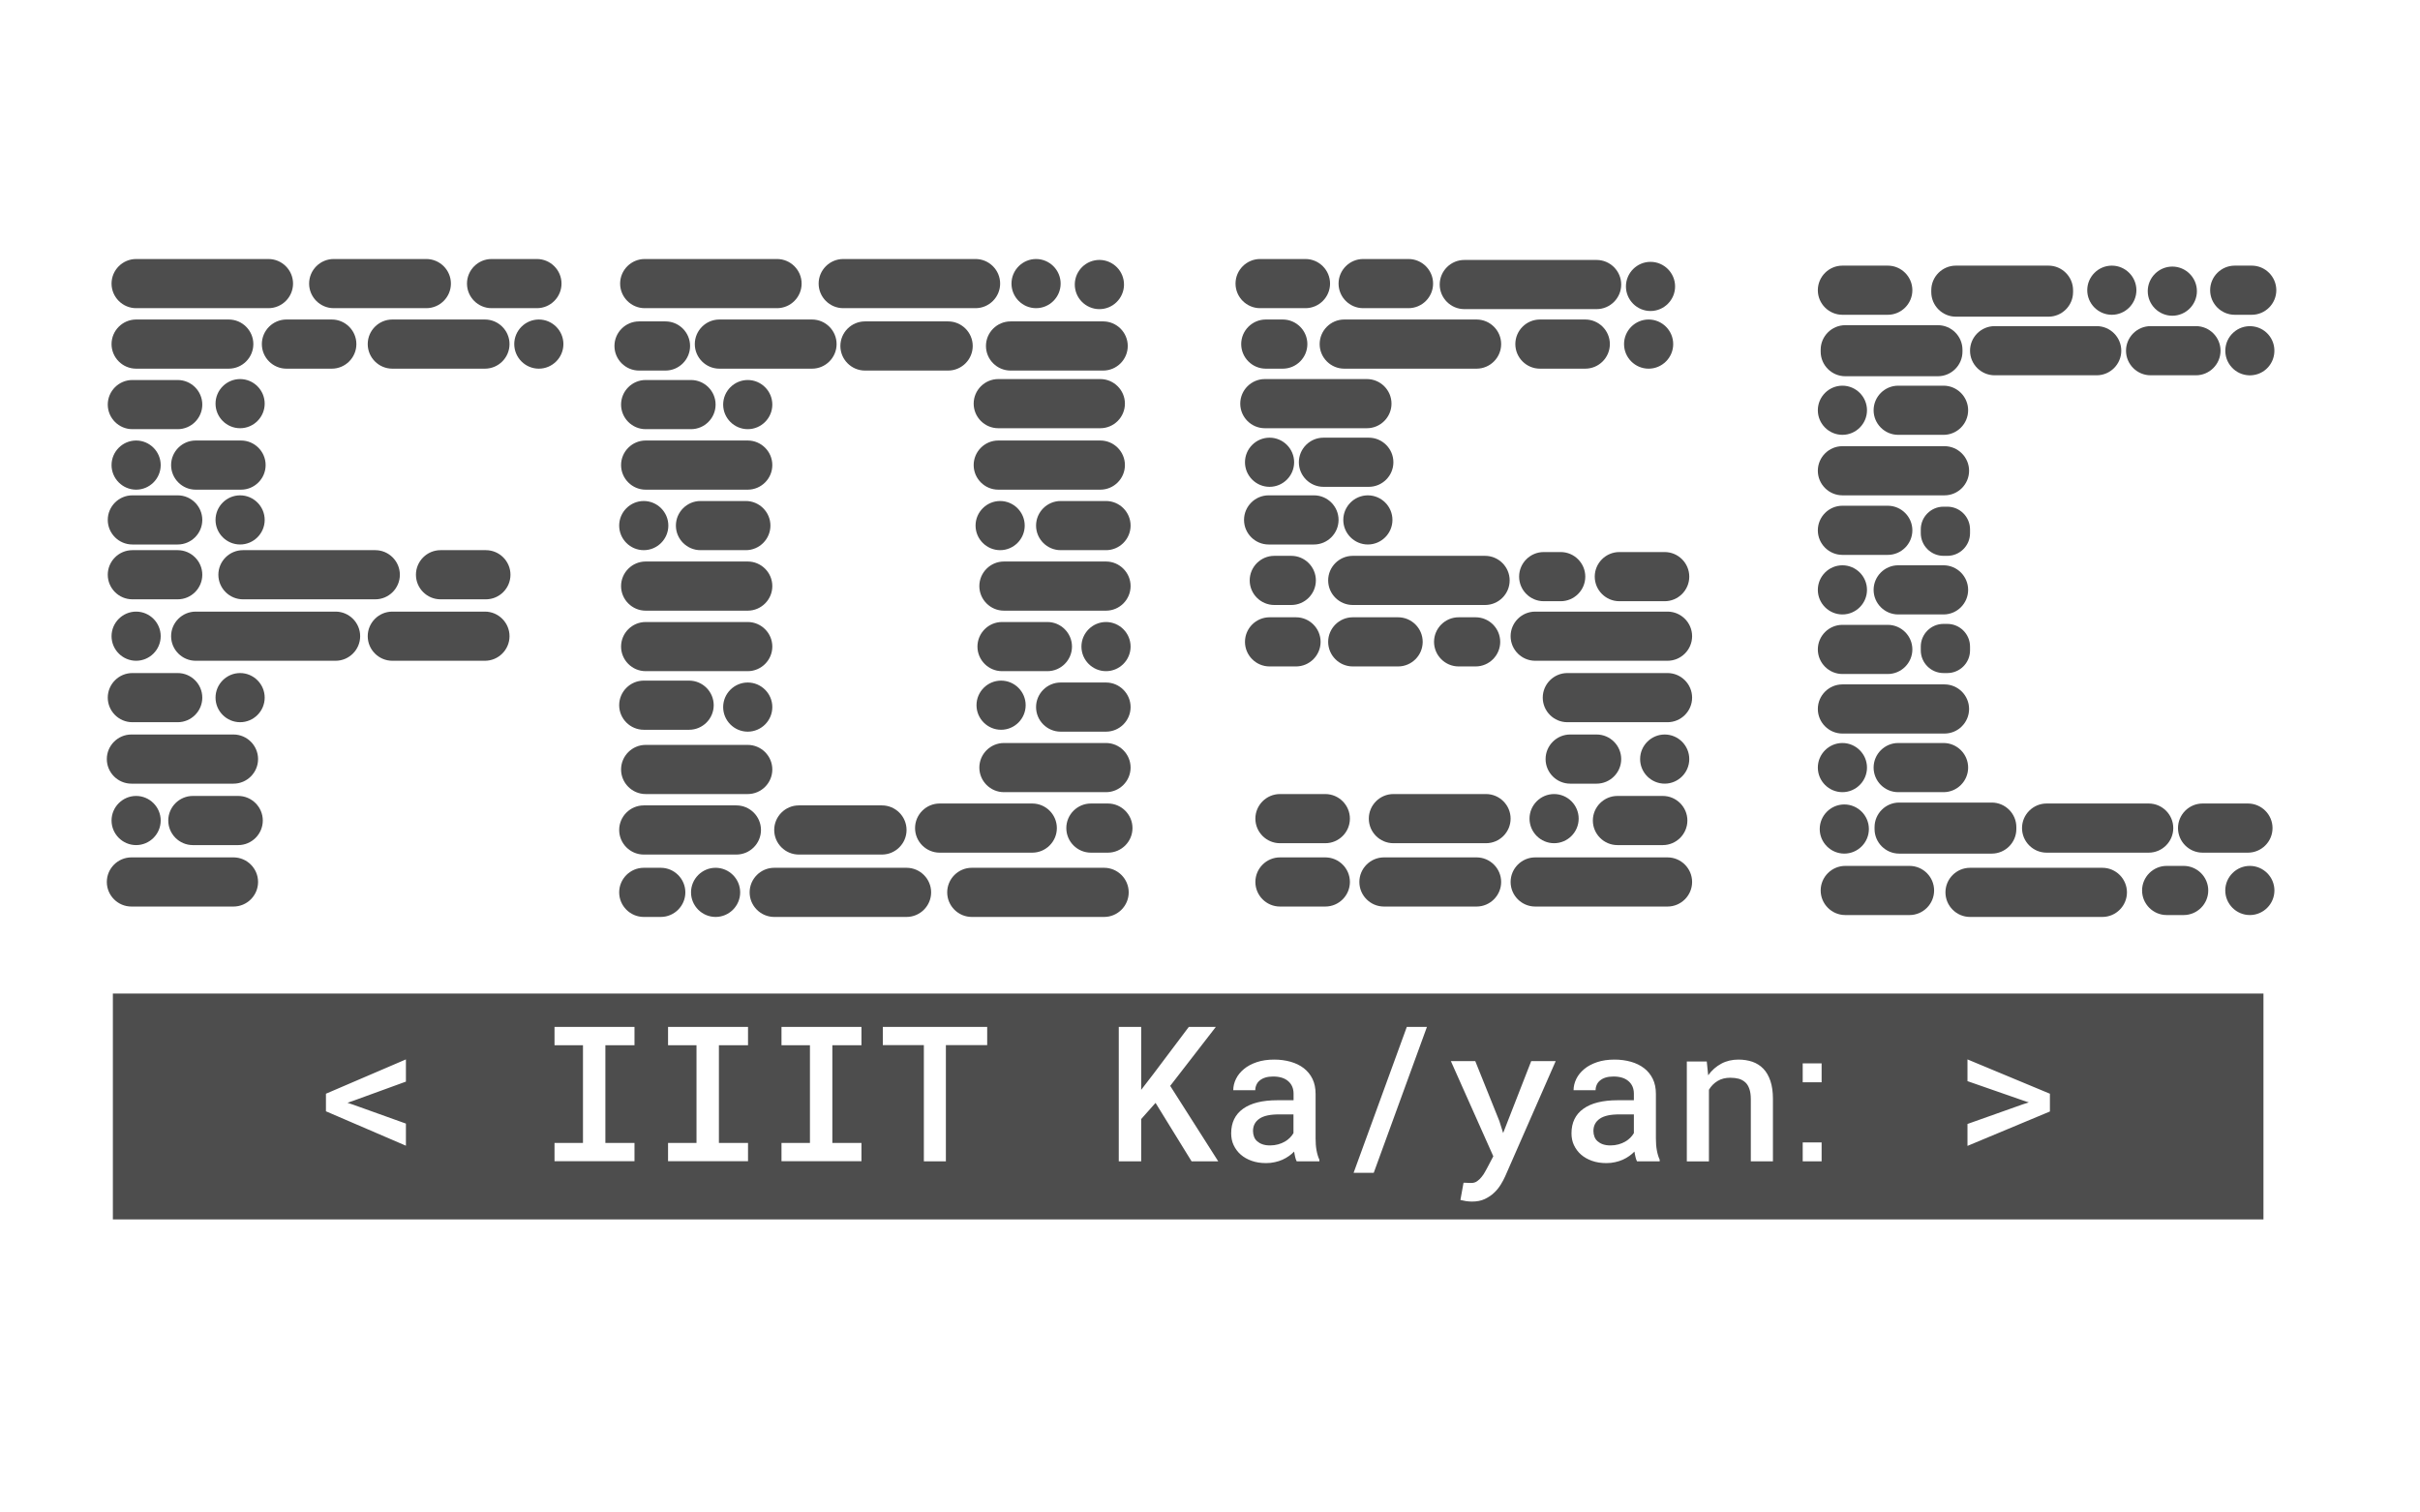 <?xml version="1.0" encoding="utf-8"?>
<!-- Generator: Adobe Illustrator 22.1.0, SVG Export Plug-In . SVG Version: 6.00 Build 0)  -->
<svg version="1.1" id="Layer_1" xmlns="http://www.w3.org/2000/svg" xmlns:xlink="http://www.w3.org/1999/xlink" x="0px" y="0px"
	 viewBox="0 0 2560 1600" style="enable-background:new 0 0 2560 1600;" xml:space="preserve">
<style type="text/css">
	.st0{fill:#4D4D4D;}
</style>
<path class="st0" d="M284,326H144c-14.3,0-26-11.7-26-26v0c0-14.3,11.7-26,26-26h140c14.3,0,26,11.7,26,26v0
	C310,314.3,298.3,326,284,326z"/>
<path class="st0" d="M1490,326h-48c-14.3,0-26-11.7-26-26v0c0-14.3,11.7-26,26-26h48c14.3,0,26,11.7,26,26v0
	C1516,314.3,1504.3,326,1490,326z"/>
<path class="st0" d="M1572,892h-98c-14.3,0-26-11.7-26-26l0,0c0-14.3,11.7-26,26-26h98c14.3,0,26,11.7,26,26l0,0
	C1598,880.3,1586.3,892,1572,892z"/>
<path class="st0" d="M397,634H257c-14.3,0-26-11.7-26-26l0,0c0-14.3,11.7-26,26-26h140c14.3,0,26,11.7,26,26l0,0
	C423,622.3,411.3,634,397,634z"/>
<path class="st0" d="M959,970H819c-14.3,0-26-11.7-26-26l0,0c0-14.3,11.7-26,26-26h140c14.3,0,26,11.7,26,26l0,0
	C985,958.3,973.3,970,959,970z"/>
<path class="st0" d="M822,326H682c-14.3,0-26-11.7-26-26v0c0-14.3,11.7-26,26-26h140c14.3,0,26,11.7,26,26v0
	C848,314.3,836.3,326,822,326z"/>
<path class="st0" d="M1764,959h-140c-14.3,0-26-11.7-26-26l0,0c0-14.3,11.7-26,26-26h140c14.3,0,26,11.7,26,26l0,0
	C1790,947.3,1778.3,959,1764,959z"/>
<path class="st0" d="M1571,640h-140c-14.3,0-26-11.7-26-26l0,0c0-14.3,11.7-26,26-26h140c14.3,0,26,11.7,26,26l0,0
	C1597,628.3,1585.3,640,1571,640z"/>
<path class="st0" d="M1764,699h-140c-14.3,0-26-11.7-26-26l0,0c0-14.3,11.7-26,26-26h140c14.3,0,26,11.7,26,26l0,0
	C1790,687.3,1778.3,699,1764,699z"/>
<path class="st0" d="M1562,390h-140c-14.3,0-26-11.7-26-26v0c0-14.3,11.7-26,26-26h140c14.3,0,26,11.7,26,26v0
	C1588,378.3,1576.3,390,1562,390z"/>
<path class="st0" d="M1689,327h-140c-14.3,0-26-11.7-26-26v0c0-14.3,11.7-26,26-26h140c14.3,0,26,11.7,26,26v0
	C1715,315.3,1703.3,327,1689,327z"/>
<path class="st0" d="M2224,970h-140c-14.3,0-26-11.7-26-26l0,0c0-14.3,11.7-26,26-26h140c14.3,0,26,11.7,26,26l0,0
	C2250,958.3,2238.3,970,2224,970z"/>
<path class="st0" d="M451,326h-98c-14.3,0-26-11.7-26-26v0c0-14.3,11.7-26,26-26h98c14.3,0,26,11.7,26,26v0
	C477,314.3,465.3,326,451,326z"/>
<path class="st0" d="M242,390h-98c-14.3,0-26-11.7-26-26v0c0-14.3,11.7-26,26-26h98c14.3,0,26,11.7,26,26v0
	C268,378.3,256.3,390,242,390z"/>
<path class="st0" d="M1167,392h-98c-14.3,0-26-11.7-26-26v0c0-14.3,11.7-26,26-26h98c14.3,0,26,11.7,26,26v0
	C1193,380.3,1181.3,392,1167,392z"/>
<path class="st0" d="M859,390h-98c-14.3,0-26-11.7-26-26v0c0-14.3,11.7-26,26-26h98c14.3,0,26,11.7,26,26v0
	C885,378.3,873.3,390,859,390z"/>
<path class="st0" d="M1562,959h-98c-14.3,0-26-11.7-26-26l0,0c0-14.3,11.7-26,26-26h98c14.3,0,26,11.7,26,26l0,0
	C1588,947.3,1576.3,959,1562,959z"/>
<path class="st0" d="M2107,903h-98c-14.3,0-26-11.7-26-26v-2c0-14.3,11.7-26,26-26h98c14.3,0,26,11.7,26,26v2
	C2133,891.3,2121.3,903,2107,903z"/>
<path class="st0" d="M513,390h-98c-14.3,0-26-11.7-26-26v0c0-14.3,11.7-26,26-26h98c14.3,0,26,11.7,26,26v0
	C539,378.3,527.3,390,513,390z"/>
<path class="st0" d="M568,326h-48c-14.3,0-26-11.7-26-26v0c0-14.3,11.7-26,26-26h48c14.3,0,26,11.7,26,26v0
	C594,314.3,582.3,326,568,326z"/>
<path class="st0" d="M351,390h-48c-14.3,0-26-11.7-26-26v0c0-14.3,11.7-26,26-26h48c14.3,0,26,11.7,26,26v0
	C377,378.3,365.3,390,351,390z"/>
<path class="st0" d="M570,390L570,390c-14.3,0-26-11.7-26-26v0c0-14.3,11.7-26,26-26l0,0c14.3,0,26,11.7,26,26v0
	C596,378.3,584.3,390,570,390z"/>
<path class="st0" d="M514,634h-48c-14.3,0-26-11.7-26-26l0,0c0-14.3,11.7-26,26-26h48c14.3,0,26,11.7,26,26l0,0
	C540,622.3,528.3,634,514,634z"/>
<path class="st0" d="M513,699h-98c-14.3,0-26-11.7-26-26l0,0c0-14.3,11.7-26,26-26h98c14.3,0,26,11.7,26,26l0,0
	C539,687.3,527.3,699,513,699z"/>
<path class="st0" d="M188,634h-48c-14.3,0-26-11.7-26-26l0,0c0-14.3,11.7-26,26-26h48c14.3,0,26,11.7,26,26l0,0
	C214,622.3,202.3,634,188,634z"/>
<path class="st0" d="M188,454h-48c-14.3,0-26-11.7-26-26v0c0-14.3,11.7-26,26-26h48c14.3,0,26,11.7,26,26v0
	C214,442.3,202.3,454,188,454z"/>
<path class="st0" d="M255,518h-48c-14.3,0-26-11.7-26-26v0c0-14.3,11.7-26,26-26h48c14.3,0,26,11.7,26,26v0
	C281,506.3,269.3,518,255,518z"/>
<path class="st0" d="M188,576h-48c-14.3,0-26-11.7-26-26l0,0c0-14.3,11.7-26,26-26h48c14.3,0,26,11.7,26,26l0,0
	C214,564.3,202.3,576,188,576z"/>
<path class="st0" d="M254,453L254,453c-14.3,0-26-11.7-26-26v0c0-14.3,11.7-26,26-26h0c14.3,0,26,11.7,26,26v0
	C280,441.3,268.3,453,254,453z"/>
<path class="st0" d="M144,518L144,518c-14.3,0-26-11.7-26-26v0c0-14.3,11.7-26,26-26h0c14.3,0,26,11.7,26,26v0
	C170,506.3,158.3,518,144,518z"/>
<path class="st0" d="M254,576L254,576c-14.3,0-26-11.7-26-26l0,0c0-14.3,11.7-26,26-26h0c14.3,0,26,11.7,26,26l0,0
	C280,564.3,268.3,576,254,576z"/>
<path class="st0" d="M355,699H207c-14.3,0-26-11.7-26-26l0,0c0-14.3,11.7-26,26-26h148c14.3,0,26,11.7,26,26l0,0
	C381,687.3,369.3,699,355,699z"/>
<path class="st0" d="M188,764h-48c-14.3,0-26-11.7-26-26l0,0c0-14.3,11.7-26,26-26h48c14.3,0,26,11.7,26,26l0,0
	C214,752.3,202.3,764,188,764z"/>
<path class="st0" d="M144,699L144,699c-14.3,0-26-11.7-26-26l0,0c0-14.3,11.7-26,26-26h0c14.3,0,26,11.7,26,26l0,0
	C170,687.3,158.3,699,144,699z"/>
<path class="st0" d="M247,829H139c-14.3,0-26-11.7-26-26l0,0c0-14.3,11.7-26,26-26h108c14.3,0,26,11.7,26,26l0,0
	C273,817.3,261.3,829,247,829z"/>
<path class="st0" d="M252,894h-48c-14.3,0-26-11.7-26-26l0,0c0-14.3,11.7-26,26-26h48c14.3,0,26,11.7,26,26l0,0
	C278,882.3,266.3,894,252,894z"/>
<path class="st0" d="M144,894L144,894c-14.3,0-26-11.7-26-26l0,0c0-14.3,11.7-26,26-26h0c14.3,0,26,11.7,26,26l0,0
	C170,882.3,158.3,894,144,894z"/>
<path class="st0" d="M254,764L254,764c-14.3,0-26-11.7-26-26l0,0c0-14.3,11.7-26,26-26h0c14.3,0,26,11.7,26,26l0,0
	C280,752.3,268.3,764,254,764z"/>
<path class="st0" d="M247,959H139c-14.3,0-26-11.7-26-26l0,0c0-14.3,11.7-26,26-26h108c14.3,0,26,11.7,26,26l0,0
	C273,947.3,261.3,959,247,959z"/>
<path class="st0" d="M1761,636h-48c-14.3,0-26-11.7-26-26l0,0c0-14.3,11.7-26,26-26h48c14.3,0,26,11.7,26,26l0,0
	C1787,624.3,1775.3,636,1761,636z"/>
<path class="st0" d="M1479,705h-48c-14.3,0-26-11.7-26-26l0,0c0-14.3,11.7-26,26-26h48c14.3,0,26,11.7,26,26l0,0
	C1505,693.3,1493.3,705,1479,705z"/>
<path class="st0" d="M1744,390L1744,390c-14.3,0-26-11.7-26-26v0c0-14.3,11.7-26,26-26l0,0c14.3,0,26,11.7,26,26v0
	C1770,378.3,1758.3,390,1744,390z"/>
<path class="st0" d="M1003,392h-88c-14.3,0-26-11.7-26-26v0c0-14.3,11.7-26,26-26h88c14.3,0,26,11.7,26,26v0
	C1029,380.3,1017.3,392,1003,392z"/>
<path class="st0" d="M1096,326L1096,326c-14.3,0-26-11.7-26-26v0c0-14.3,11.7-26,26-26l0,0c14.3,0,26,11.7,26,26v0
	C1122,314.3,1110.3,326,1096,326z"/>
<path class="st0" d="M1167.7,326.6L1167.7,326.6c-14.1,2.6-27.7-6.8-30.3-20.9v0c-2.6-14.1,6.8-27.7,20.9-30.3v0
	c14.1-2.6,27.7,6.8,30.3,20.9v0C1191.2,310.4,1181.8,324,1167.7,326.6z"/>
<path class="st0" d="M731,454h-48c-14.3,0-26-11.7-26-26v0c0-14.3,11.7-26,26-26h48c14.3,0,26,11.7,26,26v0
	C757,442.3,745.3,454,731,454z"/>
<path class="st0" d="M791,454L791,454c-14.3,0-26-11.7-26-26v0c0-14.3,11.7-26,26-26l0,0c14.3,0,26,11.7,26,26v0
	C817,442.3,805.3,454,791,454z"/>
<path class="st0" d="M791,518H683c-14.3,0-26-11.7-26-26v0c0-14.3,11.7-26,26-26h108c14.3,0,26,11.7,26,26v0
	C817,506.3,805.3,518,791,518z"/>
<path class="st0" d="M789,582h-48c-14.3,0-26-11.7-26-26l0,0c0-14.3,11.7-26,26-26h48c14.3,0,26,11.7,26,26l0,0
	C815,570.3,803.3,582,789,582z"/>
<path class="st0" d="M681,582L681,582c-14.3,0-26-11.7-26-26l0,0c0-14.3,11.7-26,26-26l0,0c14.3,0,26,11.7,26,26l0,0
	C707,570.3,695.3,582,681,582z"/>
<path class="st0" d="M791,646H683c-14.3,0-26-11.7-26-26l0,0c0-14.3,11.7-26,26-26h108c14.3,0,26,11.7,26,26l0,0
	C817,634.3,805.3,646,791,646z"/>
<path class="st0" d="M791,710H683c-14.3,0-26-11.7-26-26l0,0c0-14.3,11.7-26,26-26h108c14.3,0,26,11.7,26,26l0,0
	C817,698.3,805.3,710,791,710z"/>
<path class="st0" d="M1164,453h-108c-14.3,0-26-11.7-26-26v0c0-14.3,11.7-26,26-26h108c14.3,0,26,11.7,26,26v0
	C1190,441.3,1178.3,453,1164,453z"/>
<path class="st0" d="M1164,518h-108c-14.3,0-26-11.7-26-26v0c0-14.3,11.7-26,26-26h108c14.3,0,26,11.7,26,26v0
	C1190,506.3,1178.3,518,1164,518z"/>
<path class="st0" d="M1058,582L1058,582c-14.3,0-26-11.7-26-26l0,0c0-14.3,11.7-26,26-26l0,0c14.3,0,26,11.7,26,26l0,0
	C1084,570.3,1072.3,582,1058,582z"/>
<path class="st0" d="M791,774L791,774c-14.3,0-26-11.7-26-26l0,0c0-14.3,11.7-26,26-26l0,0c14.3,0,26,11.7,26,26l0,0
	C817,762.3,805.3,774,791,774z"/>
<path class="st0" d="M729,772h-48c-14.3,0-26-11.7-26-26l0,0c0-14.3,11.7-26,26-26h48c14.3,0,26,11.7,26,26l0,0
	C755,760.3,743.3,772,729,772z"/>
<path class="st0" d="M1170,582h-48c-14.3,0-26-11.7-26-26l0,0c0-14.3,11.7-26,26-26h48c14.3,0,26,11.7,26,26l0,0
	C1196,570.3,1184.3,582,1170,582z"/>
<path class="st0" d="M1170,646h-108c-14.3,0-26-11.7-26-26l0,0c0-14.3,11.7-26,26-26h108c14.3,0,26,11.7,26,26l0,0
	C1196,634.3,1184.3,646,1170,646z"/>
<path class="st0" d="M1108,710h-48c-14.3,0-26-11.7-26-26l0,0c0-14.3,11.7-26,26-26h48c14.3,0,26,11.7,26,26l0,0
	C1134,698.3,1122.3,710,1108,710z"/>
<path class="st0" d="M1170,710L1170,710c-14.3,0-26-11.7-26-26l0,0c0-14.3,11.7-26,26-26l0,0c14.3,0,26,11.7,26,26l0,0
	C1196,698.3,1184.3,710,1170,710z"/>
<path class="st0" d="M1170,774h-48c-14.3,0-26-11.7-26-26l0,0c0-14.3,11.7-26,26-26h48c14.3,0,26,11.7,26,26l0,0
	C1196,762.3,1184.3,774,1170,774z"/>
<path class="st0" d="M1059,772L1059,772c-14.3,0-26-11.7-26-26l0,0c0-14.3,11.7-26,26-26l0,0c14.3,0,26,11.7,26,26l0,0
	C1085,760.3,1073.3,772,1059,772z"/>
<path class="st0" d="M1170,838h-108c-14.3,0-26-11.7-26-26l0,0c0-14.3,11.7-26,26-26h108c14.3,0,26,11.7,26,26l0,0
	C1196,826.3,1184.3,838,1170,838z"/>
<path class="st0" d="M791,840H683c-14.3,0-26-11.7-26-26l0,0c0-14.3,11.7-26,26-26h108c14.3,0,26,11.7,26,26l0,0
	C817,828.3,805.3,840,791,840z"/>
<path class="st0" d="M779,904h-98c-14.3,0-26-11.7-26-26l0,0c0-14.3,11.7-26,26-26h98c14.3,0,26,11.7,26,26l0,0
	C805,892.3,793.3,904,779,904z"/>
<path class="st0" d="M1092,902h-98c-14.3,0-26-11.7-26-26l0,0c0-14.3,11.7-26,26-26h98c14.3,0,26,11.7,26,26l0,0
	C1118,890.3,1106.3,902,1092,902z"/>
<path class="st0" d="M933,904h-88c-14.3,0-26-11.7-26-26l0,0c0-14.3,11.7-26,26-26h88c14.3,0,26,11.7,26,26l0,0
	C959,892.3,947.3,904,933,904z"/>
<path class="st0" d="M699,970h-18c-14.3,0-26-11.7-26-26l0,0c0-14.3,11.7-26,26-26h18c14.3,0,26,11.7,26,26l0,0
	C725,958.3,713.3,970,699,970z"/>
<path class="st0" d="M757,970L757,970c-14.3,0-26-11.7-26-26l0,0c0-14.3,11.7-26,26-26l0,0c14.3,0,26,11.7,26,26l0,0
	C783,958.3,771.3,970,757,970z"/>
<path class="st0" d="M1677,390h-48c-14.3,0-26-11.7-26-26v0c0-14.3,11.7-26,26-26h48c14.3,0,26,11.7,26,26v0
	C1703,378.3,1691.3,390,1677,390z"/>
<path class="st0" d="M1746,329L1746,329c-14.3,0-26-11.7-26-26v0c0-14.3,11.7-26,26-26l0,0c14.3,0,26,11.7,26,26v0
	C1772,317.3,1760.3,329,1746,329z"/>
<path class="st0" d="M1689,829h-28c-14.3,0-26-11.7-26-26l0,0c0-14.3,11.7-26,26-26h28c14.3,0,26,11.7,26,26l0,0
	C1715,817.3,1703.3,829,1689,829z"/>
<path class="st0" d="M1390,576h-48c-14.3,0-26-11.7-26-26l0,0c0-14.3,11.7-26,26-26h48c14.3,0,26,11.7,26,26l0,0
	C1416,564.3,1404.3,576,1390,576z"/>
<path class="st0" d="M1759,894h-48c-14.3,0-26-11.7-26-26l0,0c0-14.3,11.7-26,26-26h48c14.3,0,26,11.7,26,26l0,0
	C1785,882.3,1773.3,894,1759,894z"/>
<path class="st0" d="M1402,959h-48c-14.3,0-26-11.7-26-26l0,0c0-14.3,11.7-26,26-26h48c14.3,0,26,11.7,26,26l0,0
	C1428,947.3,1416.3,959,1402,959z"/>
<path class="st0" d="M2382,333h-18c-14.3,0-26-11.7-26-26v0c0-14.3,11.7-26,26-26h18c14.3,0,26,11.7,26,26v0
	C2408,321.3,2396.3,333,2382,333z"/>
<path class="st0" d="M1761,829L1761,829c-14.3,0-26-11.7-26-26l0,0c0-14.3,11.7-26,26-26l0,0c14.3,0,26,11.7,26,26l0,0
	C1787,817.3,1775.3,829,1761,829z"/>
<path class="st0" d="M1644,892L1644,892c-14.3,0-26-11.7-26-26l0,0c0-14.3,11.7-26,26-26l0,0c14.3,0,26,11.7,26,26l0,0
	C1670,880.3,1658.3,892,1644,892z"/>
<path class="st0" d="M1651,636h-18c-14.3,0-26-11.7-26-26l0,0c0-14.3,11.7-26,26-26h18c14.3,0,26,11.7,26,26l0,0
	C1677,624.3,1665.3,636,1651,636z"/>
<path class="st0" d="M1447,576L1447,576c-14.3,0-26-11.7-26-26l0,0c0-14.3,11.7-26,26-26l0,0c14.3,0,26,11.7,26,26l0,0
	C1473,564.3,1461.3,576,1447,576z"/>
<path class="st0" d="M1402,892h-48c-14.3,0-26-11.7-26-26l0,0c0-14.3,11.7-26,26-26h48c14.3,0,26,11.7,26,26l0,0
	C1428,880.3,1416.3,892,1402,892z"/>
<path class="st0" d="M1561,705h-18c-14.3,0-26-11.7-26-26l0,0c0-14.3,11.7-26,26-26h18c14.3,0,26,11.7,26,26l0,0
	C1587,693.3,1575.3,705,1561,705z"/>
<path class="st0" d="M1381,326h-48c-14.3,0-26-11.7-26-26v0c0-14.3,11.7-26,26-26h48c14.3,0,26,11.7,26,26v0
	C1407,314.3,1395.3,326,1381,326z"/>
<path class="st0" d="M1446,453h-108c-14.3,0-26-11.7-26-26v0c0-14.3,11.7-26,26-26h108c14.3,0,26,11.7,26,26v0
	C1472,441.3,1460.3,453,1446,453z"/>
<path class="st0" d="M1357,390h-18c-14.3,0-26-11.7-26-26v0c0-14.3,11.7-26,26-26h18c14.3,0,26,11.7,26,26v0
	C1383,378.3,1371.3,390,1357,390z"/>
<path class="st0" d="M1371,705h-28c-14.3,0-26-11.7-26-26l0,0c0-14.3,11.7-26,26-26h28c14.3,0,26,11.7,26,26l0,0
	C1397,693.3,1385.3,705,1371,705z"/>
<path class="st0" d="M1366,640h-18c-14.3,0-26-11.7-26-26l0,0c0-14.3,11.7-26,26-26h18c14.3,0,26,11.7,26,26l0,0
	C1392,628.3,1380.3,640,1366,640z"/>
<path class="st0" d="M2273,902h-108c-14.3,0-26-11.7-26-26l0,0c0-14.3,11.7-26,26-26h108c14.3,0,26,11.7,26,26l0,0
	C2299,890.3,2287.3,902,2273,902z"/>
<path class="st0" d="M2378,902h-48c-14.3,0-26-11.7-26-26l0,0c0-14.3,11.7-26,26-26h48c14.3,0,26,11.7,26,26l0,0
	C2404,890.3,2392.3,902,2378,902z"/>
<path class="st0" d="M1949,838L1949,838c-14.3,0-26-11.7-26-26l0,0c0-14.3,11.7-26,26-26l0,0c14.3,0,26,11.7,26,26l0,0
	C1975,826.3,1963.3,838,1949,838z"/>
<path class="st0" d="M2057,776h-108c-14.3,0-26-11.7-26-26l0,0c0-14.3,11.7-26,26-26h108c14.3,0,26,11.7,26,26l0,0
	C2083,764.3,2071.3,776,2057,776z"/>
<path class="st0" d="M1997,713h-48c-14.3,0-26-11.7-26-26l0,0c0-14.3,11.7-26,26-26h48c14.3,0,26,11.7,26,26l0,0
	C2023,701.3,2011.3,713,1997,713z"/>
<path class="st0" d="M2060,712h-4.1c-13.2,0-24-10.8-24-24V684c0-13.2,10.8-24,24-24h4.1c13.2,0,24,10.8,24,24v4.1
	C2084,701.2,2073.2,712,2060,712z"/>
<path class="st0" d="M1949,650L1949,650c-14.3,0-26-11.7-26-26l0,0c0-14.3,11.7-26,26-26l0,0c14.3,0,26,11.7,26,26l0,0
	C1975,638.3,1963.3,650,1949,650z"/>
<path class="st0" d="M2056,650h-48c-14.3,0-26-11.7-26-26l0,0c0-14.3,11.7-26,26-26h48c14.3,0,26,11.7,26,26l0,0
	C2082,638.3,2070.3,650,2056,650z"/>
<path class="st0" d="M1997,587h-48c-14.3,0-26-11.7-26-26l0,0c0-14.3,11.7-26,26-26h48c14.3,0,26,11.7,26,26l0,0
	C2023,575.3,2011.3,587,1997,587z"/>
<path class="st0" d="M2060,588h-4.1c-13.2,0-24-10.8-24-24V560c0-13.2,10.8-24,24-24h4.1c13.2,0,24,10.8,24,24v4.1
	C2084,577.2,2073.2,588,2060,588z"/>
<path class="st0" d="M2057,524h-108c-14.3,0-26-11.7-26-26v0c0-14.3,11.7-26,26-26h108c14.3,0,26,11.7,26,26v0
	C2083,512.3,2071.3,524,2057,524z"/>
<path class="st0" d="M1949,460L1949,460c-14.3,0-26-11.7-26-26v0c0-14.3,11.7-26,26-26l0,0c14.3,0,26,11.7,26,26v0
	C1975,448.3,1963.3,460,1949,460z"/>
<path class="st0" d="M2020,968h-68c-14.3,0-26-11.7-26-26l0,0c0-14.3,11.7-26,26-26h68c14.3,0,26,11.7,26,26l0,0
	C2046,956.3,2034.3,968,2020,968z"/>
<path class="st0" d="M2050,398h-98c-14.3,0-26-11.7-26-26v-2c0-14.3,11.7-26,26-26h98c14.3,0,26,11.7,26,26v2
	C2076,386.3,2064.3,398,2050,398z"/>
<path class="st0" d="M2167,335h-98c-14.3,0-26-11.7-26-26v-2c0-14.3,11.7-26,26-26h98c14.3,0,26,11.7,26,26v2
	C2193,323.3,2181.3,335,2167,335z"/>
<path class="st0" d="M2218,397h-108c-14.3,0-26-11.7-26-26v0c0-14.3,11.7-26,26-26h108c14.3,0,26,11.7,26,26v0
	C2244,385.3,2232.3,397,2218,397z"/>
<path class="st0" d="M2323,397h-48c-14.3,0-26-11.7-26-26v0c0-14.3,11.7-26,26-26h48c14.3,0,26,11.7,26,26v0
	C2349,385.3,2337.3,397,2323,397z"/>
<path class="st0" d="M2234,333L2234,333c-14.3,0-26-11.7-26-26v0c0-14.3,11.7-26,26-26l0,0c14.3,0,26,11.7,26,26v0
	C2260,321.3,2248.3,333,2234,333z"/>
<path class="st0" d="M2298,334L2298,334c-14.3,0-26-11.7-26-26v0c0-14.3,11.7-26,26-26l0,0c14.3,0,26,11.7,26,26v0
	C2324,322.3,2312.3,334,2298,334z"/>
<path class="st0" d="M2397.4,390.4L2397.4,390.4c-10.6,9.6-27.2,8.7-36.7-2v0c-9.6-10.6-8.7-27.2,2-36.7v0c10.6-9.6,27.2-8.7,36.7,2
	v0C2408.9,364.3,2408,380.8,2397.4,390.4z"/>
<path class="st0" d="M1997,333h-48c-14.3,0-26-11.7-26-26v0c0-14.3,11.7-26,26-26h48c14.3,0,26,11.7,26,26v0
	C2023,321.3,2011.3,333,1997,333z"/>
<path class="st0" d="M1951,903L1951,903c-14.3,0-26-11.7-26-26l0,0c0-14.3,11.7-26,26-26l0,0c14.3,0,26,11.7,26,26l0,0
	C1977,891.3,1965.3,903,1951,903z"/>
<path class="st0" d="M2380,968L2380,968c-14.3,0-26-11.7-26-26l0,0c0-14.3,11.7-26,26-26l0,0c14.3,0,26,11.7,26,26l0,0
	C2406,956.3,2394.3,968,2380,968z"/>
<path class="st0" d="M704,392h-28c-14.3,0-26-11.7-26-26v0c0-14.3,11.7-26,26-26h28c14.3,0,26,11.7,26,26v0
	C730,380.3,718.3,392,704,392z"/>
<path class="st0" d="M1032,326H892c-14.3,0-26-11.7-26-26v0c0-14.3,11.7-26,26-26h140c14.3,0,26,11.7,26,26v0
	C1058,314.3,1046.3,326,1032,326z"/>
<path class="st0" d="M1168,970h-140c-14.3,0-26-11.7-26-26l0,0c0-14.3,11.7-26,26-26h140c14.3,0,26,11.7,26,26l0,0
	C1194,958.3,1182.3,970,1168,970z"/>
<path class="st0" d="M1172,902h-18c-14.3,0-26-11.7-26-26l0,0c0-14.3,11.7-26,26-26h18c14.3,0,26,11.7,26,26l0,0
	C1198,890.3,1186.3,902,1172,902z"/>
<path class="st0" d="M1764,764h-106c-14.3,0-26-11.7-26-26l0,0c0-14.3,11.7-26,26-26h106c14.3,0,26,11.7,26,26l0,0
	C1790,752.3,1778.3,764,1764,764z"/>
<path class="st0" d="M1448,515h-48c-14.3,0-26-11.7-26-26v0c0-14.3,11.7-26,26-26h48c14.3,0,26,11.7,26,26v0
	C1474,503.3,1462.3,515,1448,515z"/>
<path class="st0" d="M1343,515L1343,515c-14.3,0-26-11.7-26-26v0c0-14.3,11.7-26,26-26l0,0c14.3,0,26,11.7,26,26v0
	C1369,503.3,1357.3,515,1343,515z"/>
<path class="st0" d="M2056,460h-48c-14.3,0-26-11.7-26-26v0c0-14.3,11.7-26,26-26h48c14.3,0,26,11.7,26,26v0
	C2082,448.3,2070.3,460,2056,460z"/>
<path class="st0" d="M2056,838h-48c-14.3,0-26-11.7-26-26l0,0c0-14.3,11.7-26,26-26h48c14.3,0,26,11.7,26,26l0,0
	C2082,826.3,2070.3,838,2056,838z"/>
<path class="st0" d="M2310,968h-18c-14.3,0-26-11.7-26-26l0,0c0-14.3,11.7-26,26-26h18c14.3,0,26,11.7,26,26l0,0
	C2336,956.3,2324.3,968,2310,968z"/>
<g>
	<path class="st0" d="M1692.4,1183.4c-4.5,3.1-6.8,7.4-6.8,13.1c0,2.1,0.4,4.2,1.1,6c0.7,1.9,1.8,3.5,3.3,4.8
		c1.5,1.3,3.3,2.4,5.6,3.2s4.9,1.2,8.1,1.2c3,0,5.8-0.4,8.4-1.1c2.6-0.7,5-1.7,7.1-2.9c2.1-1.2,3.9-2.6,5.5-4.2
		c1.5-1.6,2.8-3.2,3.7-4.8v-19.8h-14.8C1703.9,1178.8,1696.9,1180.3,1692.4,1183.4z"/>
	<path class="st0" d="M119.4,1051v239h2275v-239H119.4z M429.4,1144.2l-55.5,20.2l-6.3,2.2l6.3,2.1l55.5,19.9v23.4l-84.6-36.4v-18.6
		l84.6-36.3V1144.2z M671.2,1105.7h-30.8v103.4h30.8v19.3h-84.6v-19.3h30.1v-103.4h-30.1v-19.4h84.6V1105.7z M791.3,1105.7h-30.8
		v103.4h30.8v19.3h-84.6v-19.3h30.1v-103.4h-30.1v-19.4h84.6V1105.7z M911.3,1105.7h-30.8v103.4h30.8v19.3h-84.6v-19.3h30.1v-103.4
		h-30.1v-19.4h84.6V1105.7z M1044.3,1105.6h-43.7v122.9h-23.3v-122.9h-43.4v-19.3h110.4V1105.6z M1260.5,1228.5l-38.1-61.8
		l-15.2,17.1v44.7h-23.7v-142.2h23.7v66.6l13-16.9l37.4-49.7h28.6l-48.3,62.4l50.8,79.8H1260.5z M1395.6,1228.5h-23.9
		c-0.7-1.3-1.2-2.8-1.6-4.6c-0.4-1.8-0.8-3.6-1.1-5.7c-1.6,1.7-3.5,3.3-5.5,4.7s-4.3,2.8-6.8,3.9c-2.5,1.1-5.2,2-8.1,2.6
		c-2.9,0.7-6,1-9.3,1c-5.6,0-10.7-0.8-15.2-2.4c-4.5-1.6-8.4-3.8-11.6-6.6s-5.7-6.2-7.5-10c-1.8-3.8-2.6-8-2.6-12.5
		c0-11.3,4.2-20,12.6-26c8.4-6,20.5-9,36.3-9h17.1v-6.9c0-5.6-1.9-10-5.7-13.3c-3.8-3.3-9.1-4.9-16-4.9c-3.1,0-5.9,0.4-8.2,1.1
		c-2.3,0.7-4.3,1.8-5.9,3.1c-1.6,1.3-2.7,2.8-3.5,4.6s-1.2,3.6-1.2,5.7h-23.3c0-4.1,1-8.1,2.9-12c1.9-3.9,4.7-7.3,8.4-10.4
		s8.3-5.5,13.6-7.3c5.4-1.8,11.5-2.7,18.4-2.7c6.3,0,12,0.8,17.4,2.3c5.3,1.5,10,3.8,13.9,6.8s7,6.8,9.2,11.3
		c2.2,4.5,3.3,9.8,3.3,15.9v47.1c0,4.6,0.3,8.8,1,12.6s1.7,7.1,3,9.9V1228.5z M1453.2,1240.7h-21.3l56.3-154.4h21.3L1453.2,1240.7z
		 M1592.2,1244.5c-1.2,2.7-2.7,5.5-4.6,8.6c-1.9,3.1-4.2,6-7,8.6c-2.8,2.7-6.1,4.9-9.9,6.7c-3.8,1.8-8.3,2.7-13.5,2.7
		c-2.1,0-4.3-0.2-6.5-0.5c-2.2-0.4-4.1-0.8-5.8-1.2l3.3-18.2c0.5,0,1.1,0,1.9,0c0.8,0,1.6,0.1,2.4,0.1c0.8,0.1,1.6,0.1,2.4,0.1
		c0.7,0,1.4,0,1.8,0c2.3,0,4.3-0.7,6.1-2c1.8-1.3,3.4-2.9,4.7-4.6c1.4-1.7,2.5-3.4,3.4-5.1s1.5-2.8,1.9-3.4l6.9-13.1l-44.9-100.7
		h25.8l25.5,63.4l4,12.7l29.7-76.1h25.9L1592.2,1244.5z M1755.6,1228.5h-23.9c-0.7-1.3-1.2-2.8-1.6-4.6c-0.4-1.8-0.8-3.6-1.1-5.7
		c-1.6,1.7-3.5,3.3-5.5,4.7s-4.3,2.8-6.8,3.9c-2.5,1.1-5.2,2-8.1,2.6c-2.9,0.7-6,1-9.3,1c-5.6,0-10.7-0.8-15.2-2.4
		c-4.5-1.6-8.4-3.8-11.6-6.6s-5.7-6.2-7.5-10c-1.8-3.8-2.6-8-2.6-12.5c0-11.3,4.2-20,12.6-26c8.4-6,20.5-9,36.3-9h17.1v-6.9
		c0-5.6-1.9-10-5.7-13.3c-3.8-3.3-9.1-4.9-16-4.9c-3.1,0-5.9,0.4-8.2,1.1c-2.3,0.7-4.3,1.8-5.9,3.1c-1.6,1.3-2.7,2.8-3.5,4.6
		s-1.2,3.6-1.2,5.7h-23.3c0-4.1,1-8.1,2.9-12c1.9-3.9,4.7-7.3,8.4-10.4s8.3-5.5,13.6-7.3c5.4-1.8,11.5-2.7,18.4-2.7
		c6.3,0,12,0.8,17.4,2.3c5.3,1.5,10,3.8,13.9,6.8s7,6.8,9.2,11.3c2.2,4.5,3.3,9.8,3.3,15.9v47.1c0,4.6,0.3,8.8,1,12.6s1.7,7.1,3,9.9
		V1228.5z M1875.4,1228.5h-23.3v-65.6c0-4.4-0.5-8-1.5-10.9c-1-2.9-2.4-5.3-4.3-7s-4.1-3-6.8-3.8c-2.7-0.7-5.7-1.1-9.1-1.1
		c-5.1,0-9.6,1.1-13.4,3.4c-3.8,2.3-6.9,5.4-9.2,9.3v75.8h-23.4v-105.7h21.1l1.5,14.6c3.8-5.3,8.5-9.4,13.9-12.3
		c5.4-2.9,11.5-4.3,18.1-4.3c5.4,0,10.3,0.8,14.8,2.3c4.5,1.6,8.3,4,11.5,7.3s5.7,7.6,7.5,12.9c1.8,5.3,2.7,11.6,2.7,19V1228.5z
		 M1927,1228.5h-20v-20h20V1228.5z M1927,1144.9h-20v-20h20V1144.9z M2168.5,1175.8l-87.2,36.4V1189l58.6-20.8l6.3-2l-6.3-2.1
		l-58.6-20.4v-23l87.2,36.3V1175.8z"/>
	<path class="st0" d="M1332.3,1183.4c-4.5,3.1-6.8,7.4-6.8,13.1c0,2.1,0.4,4.2,1.1,6c0.7,1.9,1.8,3.5,3.3,4.8
		c1.5,1.3,3.3,2.4,5.6,3.2s4.9,1.2,8.1,1.2c3,0,5.8-0.4,8.4-1.1c2.6-0.7,5-1.7,7.1-2.9c2.1-1.2,3.9-2.6,5.5-4.2
		c1.5-1.6,2.8-3.2,3.7-4.8v-19.8h-14.8C1343.9,1178.8,1336.8,1180.3,1332.3,1183.4z"/>
</g>
</svg>
